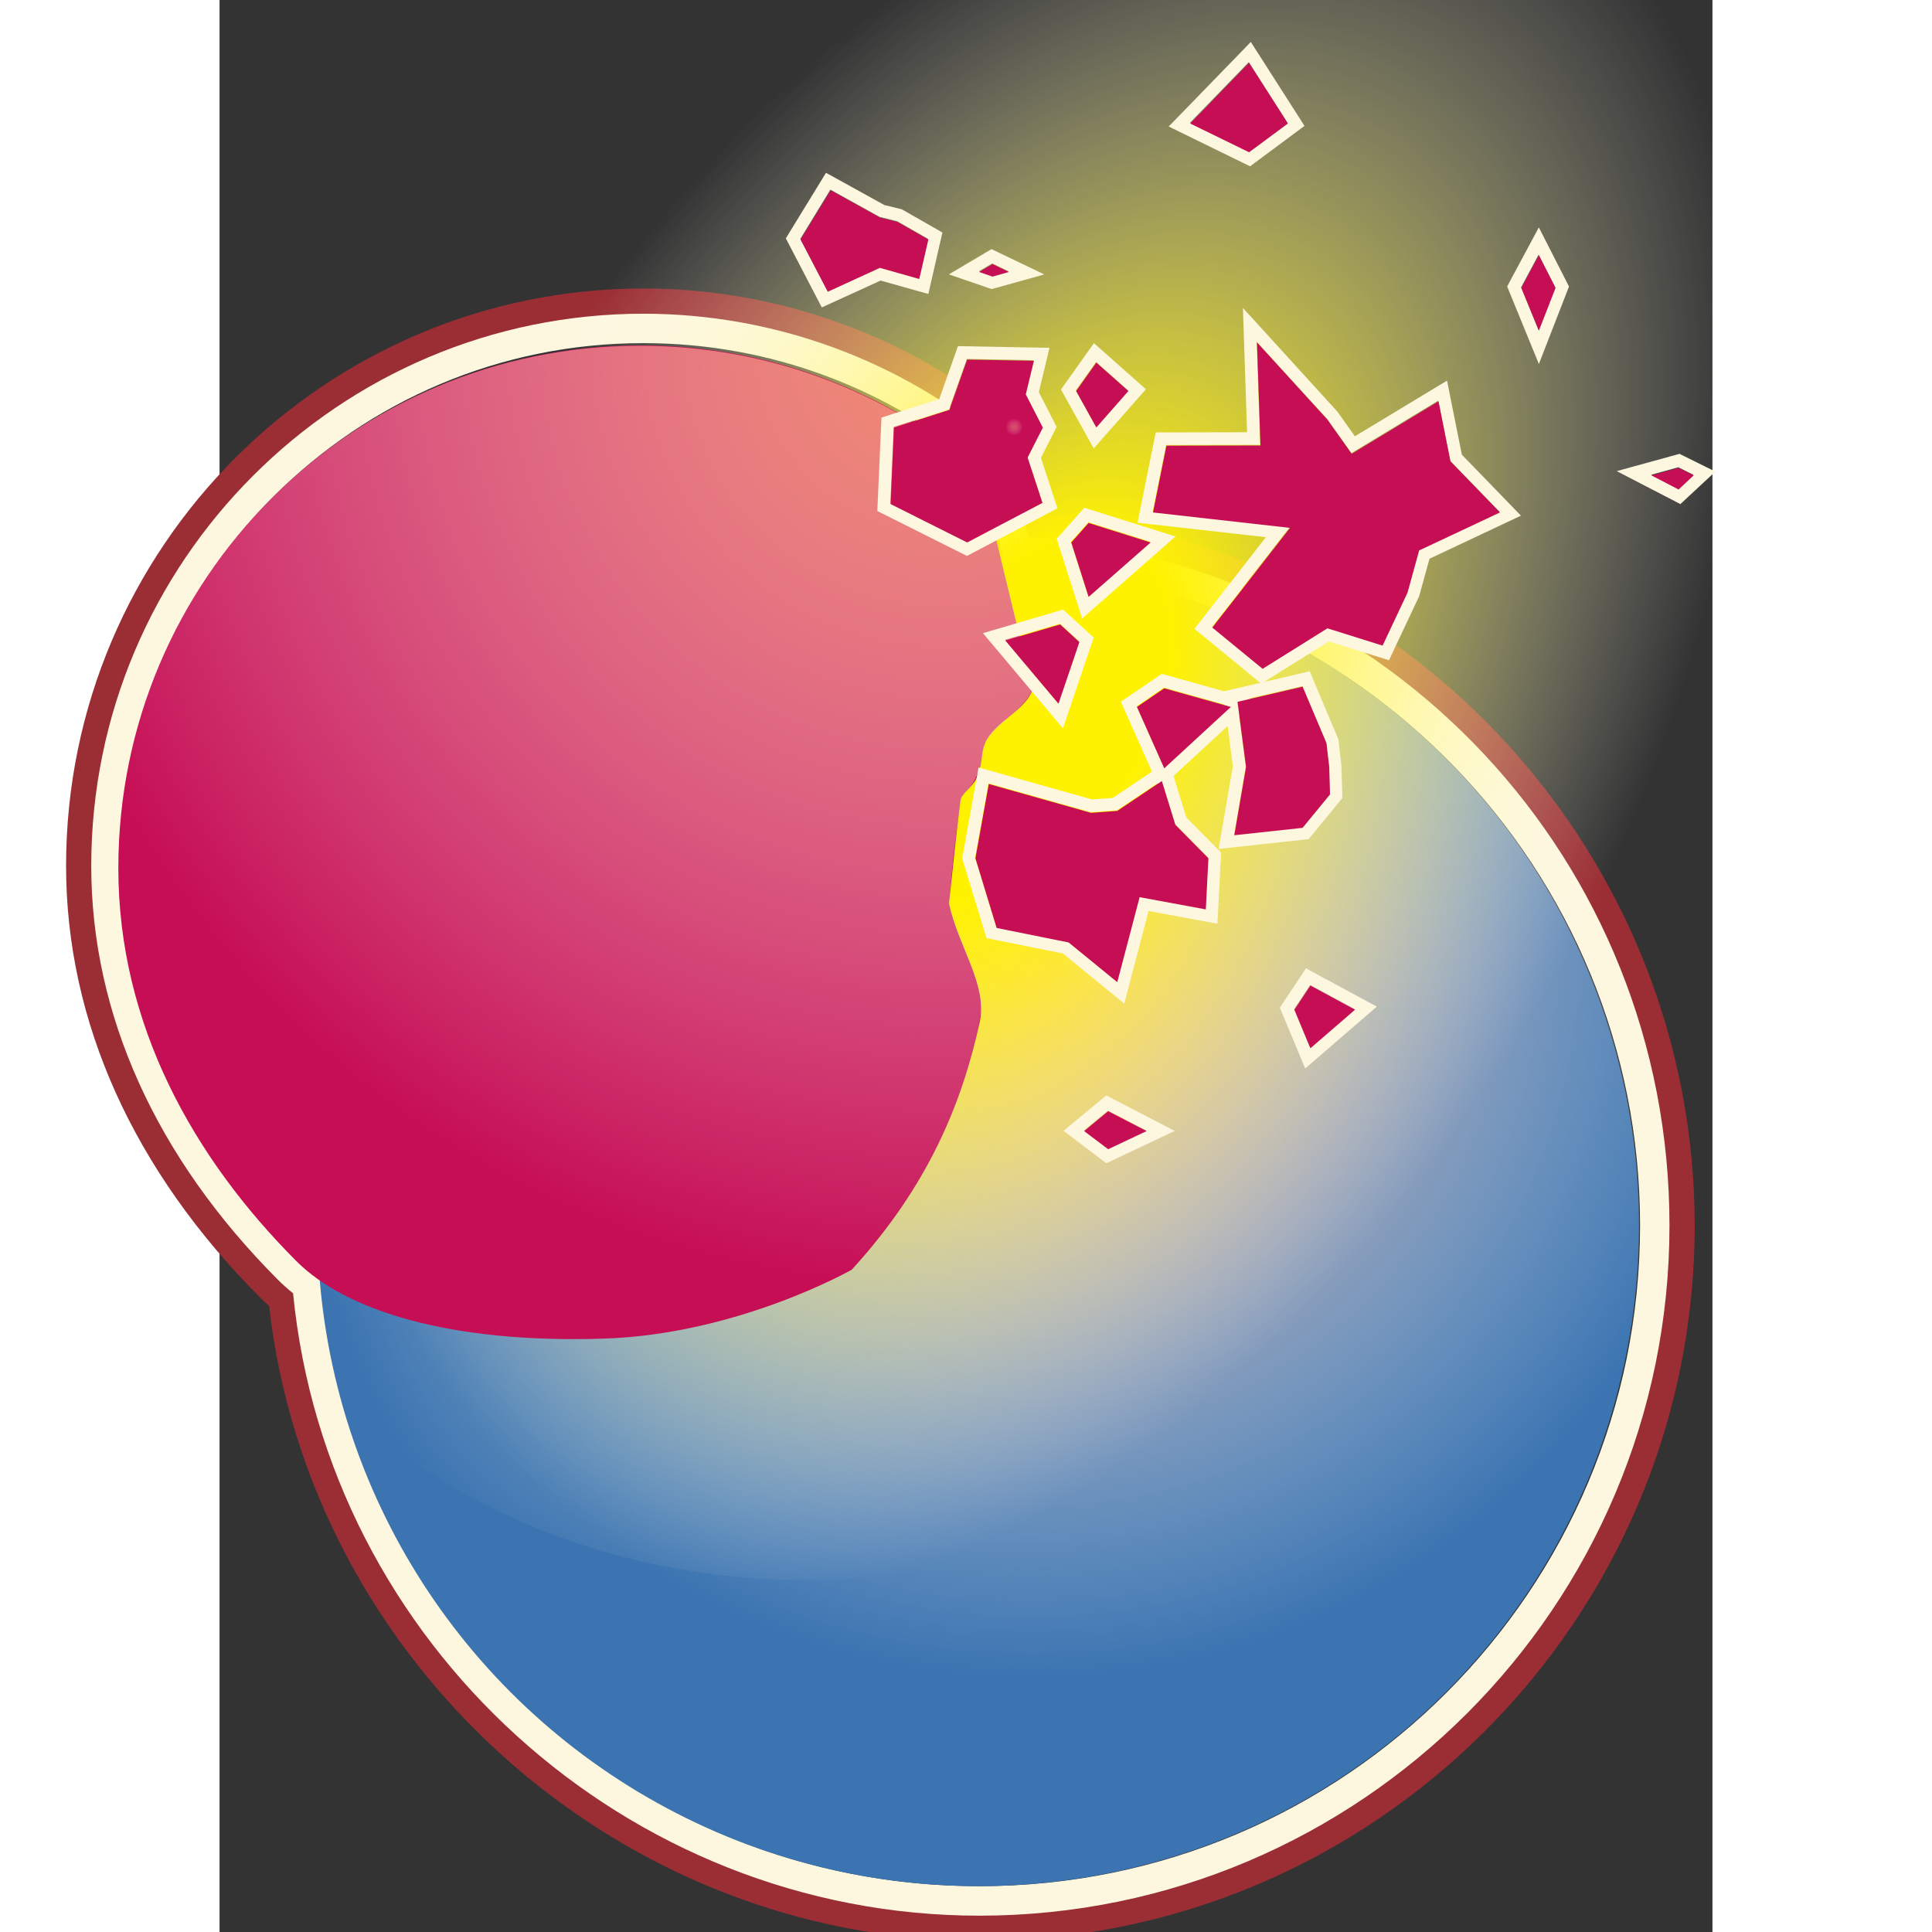 <?xml version="1.0" encoding="UTF-8" standalone="no"?>
<!-- Generator: Adobe Illustrator 15.0.0, SVG Export Plug-In . SVG Version: 6.00 Build 0)  -->
<svg
   xmlns:dc="http://purl.org/dc/elements/1.1/"
   xmlns:cc="http://creativecommons.org/ns#"
   xmlns:rdf="http://www.w3.org/1999/02/22-rdf-syntax-ns#"
   xmlns:svg="http://www.w3.org/2000/svg"
   xmlns="http://www.w3.org/2000/svg"
   xmlns:xlink="http://www.w3.org/1999/xlink"
   xmlns:sodipodi="http://sodipodi.sourceforge.net/DTD/sodipodi-0.dtd"
   xmlns:inkscape="http://www.inkscape.org/namespaces/inkscape"
   version="1.0"
   id="Layer_1"
   x="0px"
   y="0px"
   width="48"
   height="48"
   viewBox="0 0 612 792"
   enable-background="new 0 0 612 792"
   xml:space="preserve"
   sodipodi:version="0.32"
   inkscape:version="0.46"
   sodipodi:docname="collision.svg"
   inkscape:output_extension="org.inkscape.output.svg.inkscape"><rect x="0" y="0" width="612" height="792" fill="#333333" stroke="none"/><defs
   id="defs8599"><inkscape:perspective
   sodipodi:type="inkscape:persp3d"
   inkscape:vp_x="0 : 396 : 1"
   inkscape:vp_y="0 : 1000 : 0"
   inkscape:vp_z="612 : 396 : 1"
   inkscape:persp3d-origin="306 : 264 : 1"
   id="perspective8603" />
	
	
<radialGradient
   inkscape:collect="always"
   xlink:href="#SVGID_1_"
   id="radialGradient8697"
   gradientUnits="userSpaceOnUse"
   cx="334.965"
   cy="402.084"
   r="17.147" /><radialGradient
   inkscape:collect="always"
   xlink:href="#SVGID_2_"
   id="radialGradient8699"
   gradientUnits="userSpaceOnUse"
   gradientTransform="matrix(0.521,-0.853,0.512,0.313,-42.664,558.13)"
   cx="334.825"
   cy="396.366"
   r="23.366" /><radialGradient
   inkscape:collect="always"
   xlink:href="#SVGID_3_"
   id="radialGradient8701"
   gradientUnits="userSpaceOnUse"
   cx="332.941"
   cy="387.478"
   r="22.413" /><radialGradient
   inkscape:collect="always"
   xlink:href="#SVGID_4_"
   id="radialGradient8703"
   gradientUnits="userSpaceOnUse"
   cx="334.576"
   cy="389.436"
   r="0.697" />
		
		
		
		<radialGradient
   id="SVGID_1_"
   cx="334.965"
   cy="402.084"
   r="17.147"
   gradientUnits="userSpaceOnUse">
			<stop
   offset="0"
   style="stop-color:#F9A57D"
   id="stop8433" />
			<stop
   offset="1"
   style="stop-color:#FFFFFF;stop-opacity:0"
   id="stop8435" />
		</radialGradient>
		
		
			<radialGradient
   id="SVGID_2_"
   cx="334.825"
   cy="396.366"
   r="23.366"
   gradientTransform="matrix(0.521,-0.853,0.512,0.313,-42.664,558.13)"
   gradientUnits="userSpaceOnUse">
			<stop
   offset="0.203"
   style="stop-color:#FFF200"
   id="stop8440" />
			<stop
   offset="1"
   style="stop-color:#FFFFFF;stop-opacity:0"
   id="stop8442" />
		</radialGradient>
		
		
		<radialGradient
   id="SVGID_3_"
   cx="332.941"
   cy="387.478"
   r="22.413"
   gradientUnits="userSpaceOnUse">
			<stop
   offset="0.08"
   style="stop-color:#F9A57D;stop-opacity:0.8"
   id="stop8449" />
			<stop
   offset="1"
   style="stop-color:#FFFFFF;stop-opacity:0"
   id="stop8451" />
		</radialGradient>
		
		
		
		
		
		
		
		
		
		
		
		
		
		
		
		
		
		
		
	<radialGradient
   inkscape:collect="always"
   xlink:href="#SVGID_3_"
   id="radialGradient8787"
   gradientUnits="userSpaceOnUse"
   cx="332.941"
   cy="387.478"
   r="22.413"
   gradientTransform="matrix(17.226,0,0,17.226,-5437.682,-6533.45)" /><radialGradient
   inkscape:collect="always"
   xlink:href="#SVGID_2_"
   id="radialGradient8791"
   gradientUnits="userSpaceOnUse"
   gradientTransform="matrix(8.98,-14.7,8.82,5.388,-6172.604,3080.73)"
   cx="334.825"
   cy="396.366"
   r="23.366" /><radialGradient
   inkscape:collect="always"
   xlink:href="#SVGID_1_"
   id="radialGradient8794"
   gradientUnits="userSpaceOnUse"
   cx="334.965"
   cy="402.084"
   r="17.147"
   gradientTransform="matrix(17.226,0,0,17.226,-5437.682,-6533.45)" /><radialGradient
   inkscape:collect="always"
   xlink:href="#SVGID_4_"
   id="radialGradient8801"
   gradientUnits="userSpaceOnUse"
   cx="334.576"
   cy="389.436"
   r="0.697" /></defs><sodipodi:namedview
   inkscape:window-height="1538"
   inkscape:window-width="2560"
   inkscape:pageshadow="2"
   inkscape:pageopacity="0.0"
   guidetolerance="10.0"
   gridtolerance="10.0"
   objecttolerance="10.0"
   borderopacity="1.0"
   bordercolor="#666666"
   pagecolor="#ffffff"
   id="base"
   showgrid="false"
   inkscape:zoom="6.5996633"
   inkscape:cx="16.28825"
   inkscape:cy="5.6770565"
   inkscape:window-x="0"
   inkscape:window-y="24"
   inkscape:current-layer="Layer_1" />
<g
   id="g8422"
   transform="matrix(17.226,0,0,17.226,-5437.682,-6533.45)">
			<path
   d="M 325.754,386.844 C 328.84,386.844 331.833,387.942 334.184,389.936 L 334.332,390.061 L 334.846,392.174 C 343.421,392.74 350.073,399.801 350.073,408.442 C 350.073,417.443 342.751,424.766 333.751,424.766 C 325.386,424.766 318.307,418.304 317.515,410.003 C 317.373,409.892 317.247,409.781 317.134,409.667 C 314.243,406.772 312.716,403.39 312.716,399.885 C 312.715,392.694 318.564,386.844 325.754,386.844 M 325.754,386.144 C 318.178,386.144 312.015,392.309 312.015,399.885 C 312.015,403.58 313.614,407.134 316.638,410.162 C 316.703,410.227 316.773,410.293 316.847,410.358 C 317.808,418.853 325.176,425.465 333.75,425.465 C 343.136,425.465 350.772,417.827 350.772,408.441 C 350.772,399.688 344.064,392.352 335.406,391.517 L 335.012,389.895 L 334.957,389.673 L 334.782,389.525 L 334.634,389.4 C 332.16,387.301 329.006,386.144 325.754,386.144 L 325.754,386.144 z"
   id="path8424"
   style="fill:#9a2e34" />
		</g><g
   id="g8426"
   transform="matrix(17.226,0,0,17.226,-5437.682,-6533.45)">
			<path
   d="M 325.754,387.444 C 328.818,387.444 331.627,388.553 333.795,390.392 L 334.368,392.748 C 342.763,393.075 349.472,399.968 349.472,408.44 C 349.472,417.123 342.433,424.165 333.749,424.165 C 325.483,424.165 318.722,417.782 318.087,409.681 C 317.889,409.541 317.709,409.396 317.556,409.243 C 315.111,406.793 313.314,403.614 313.314,399.885 C 313.314,393.014 318.884,387.444 325.754,387.444 M 325.754,386.744 C 318.509,386.744 312.614,392.639 312.614,399.885 C 312.614,403.416 314.152,406.823 317.061,409.738 C 317.168,409.845 317.287,409.951 317.417,410.055 C 318.233,418.387 325.347,424.867 333.749,424.867 C 342.805,424.867 350.172,417.499 350.172,408.442 C 350.172,399.773 343.517,392.685 334.925,392.079 L 334.474,390.227 L 334.42,390.006 L 334.247,389.859 C 331.88,387.851 328.863,386.744 325.754,386.744 L 325.754,386.744 z"
   id="path8428"
   style="fill:#fef7e0" />
		</g><circle
   cx="333.722"
   cy="408.44"
   r="15.724"
   id="circle8430"
   sodipodi:cx="333.72198"
   sodipodi:cy="408.44"
   sodipodi:rx="15.724"
   sodipodi:ry="15.724"
   style="fill:#3b74b1"
   transform="matrix(17.226,0,0,17.226,-5437.682,-6533.45)" /><path
   d="M 582.047,502.337 C 582.047,651.908 460.795,773.211 311.207,773.211 C 161.602,773.211 40.333,651.908 40.333,502.337 C 40.333,352.783 161.602,231.48 311.207,231.48 C 460.795,231.497 582.047,352.8 582.047,502.337 z"
   id="path8437"
   style="fill:url(#radialGradient8794)" /><path
   d="M 641.579,10.56 C 755.785,152.207 696.77,389.164 509.871,539.854 C 322.989,690.579 124.635,677.694 10.446,536.03 C -103.743,394.366 -90.531,177.684 96.368,27.011 C 283.301,-123.697 527.476,-131.07 641.579,10.56 z"
   id="path8444"
   style="fill:url(#radialGradient8791)" /><path
   d="M 333.256,282.675 C 330.465,290.891 319.32,295.18 314.635,303.001 C 311.913,307.583 313.326,310.546 310.759,318.004 C 309.191,322.518 304.11,324.981 303.714,328.202 C 302.043,341.569 300.458,356.693 299.028,370.422 C 302.956,388.406 314.91,403.668 311.62,418.93 C 304.472,452.089 290.622,486.024 259.168,520.493 C 259.168,520.493 212.831,546.917 157.709,548.743 C 93.956,550.827 51.529,537.047 31.565,517.047 C -10.552,474.896 -41.489,420.136 -41.489,355.884 C -41.489,237.543 54.406,141.579 172.781,141.579 C 225.561,141.579 273.948,160.682 311.293,192.377 L 333.256,282.675 z"
   id="path8446"
   style="fill:#c60e55" /><path
   d="M 333.462,282.003 C 330.5,290.65 318.666,296.007 313.584,305.016 C 311.121,324.533 304.609,323.121 303.869,328.305 C 301.164,347.013 299.562,361.413 299.287,370.56 C 301.164,381.051 313.825,405.012 312.482,413.09 C 306.797,447.214 293.912,481.459 258.789,520.63 C 258.789,520.63 212.469,547.055 157.347,548.863 C 93.595,550.982 51.168,537.167 31.203,517.237 C -10.931,475.034 -41.851,420.273 -41.851,356.039 C -41.851,237.681 54.062,141.751 172.402,141.751 C 225.216,141.751 273.81,160.751 311.155,192.395 L 333.462,282.003 z"
   id="path8453"
   style="fill:url(#radialGradient8787)" /><g
   id="g8455"
   transform="matrix(17.226,0,0,17.226,-5437.682,-6533.45)">
			<g
   id="g8457">
				<path
   d="M 340.349,387.412 L 342.025,389.248 L 342.602,390.061 L 344.668,388.813 L 344.953,390.244 L 346.129,391.457 L 344.208,392.361 L 343.932,393.363 L 343.337,394.625 L 342.024,394.214 L 340.482,395.178 L 339.285,394.196 L 341.134,391.823 L 337.873,391.456 L 338.193,389.868 L 340.431,389.864 L 340.349,387.412 M 340.021,386.608 L 340.048,387.422 L 340.12,389.565 L 338.191,389.569 L 337.946,389.569 L 337.898,389.809 L 337.578,391.397 L 337.514,391.718 L 337.839,391.755 L 340.568,392.062 L 339.048,394.012 L 338.868,394.243 L 339.094,394.429 L 340.291,395.411 L 340.458,395.548 L 340.641,395.434 L 342.066,394.543 L 343.247,394.912 L 343.497,394.99 L 343.608,394.754 L 344.203,393.492 L 344.214,393.469 L 344.221,393.444 L 344.461,392.575 L 346.257,391.729 L 346.637,391.55 L 346.345,391.248 L 345.231,390.099 L 344.962,388.755 L 344.879,388.336 L 344.513,388.557 L 342.685,389.661 L 342.27,389.075 L 340.571,387.21 L 340.021,386.608 L 340.021,386.608 z"
   id="path8459"
   style="fill:#fef7e0" />
			</g>
			<g
   id="g8461">
				<path
   d="M 338.084,397.85 L 338.405,398.89 L 339.192,399.688 L 339.129,400.905 L 337.554,400.614 L 337.023,402.636 L 335.866,401.691 L 334.153,401.347 L 333.647,399.688 L 333.965,397.92 L 336.398,398.606 L 337.023,398.561 L 338.084,397.85 M 338.252,397.376 L 337.917,397.601 L 336.923,398.267 L 336.43,398.303 L 334.047,397.631 L 333.73,397.542 L 333.671,397.867 L 333.353,399.635 L 333.34,399.706 L 333.361,399.775 L 333.867,401.434 L 333.92,401.605 L 334.096,401.64 L 335.736,401.969 L 336.836,402.867 L 337.197,403.162 L 337.315,402.711 L 337.776,400.958 L 339.077,401.198 L 339.414,401.261 L 339.432,400.919 L 339.495,399.702 L 339.502,399.57 L 339.409,399.475 L 338.673,398.73 L 338.374,397.759 L 338.252,397.376 L 338.252,397.376 z"
   id="path8463"
   style="fill:#fef7e0" />
			</g>
			<g
   id="g8465">
				<path
   d="M 336.807,405.705 L 337.721,406.179 L 336.807,406.611 L 336.235,406.179 L 336.807,405.705 M 336.769,405.348 L 336.616,405.474 L 336.044,405.948 L 335.752,406.19 L 336.055,406.419 L 336.627,406.851 L 336.772,406.96 L 336.936,406.883 L 337.85,406.451 L 338.398,406.192 L 337.86,405.913 L 336.946,405.439 L 336.769,405.348 L 336.769,405.348 z"
   id="path8467"
   style="fill:#fef7e0" />
			</g>
			<g
   id="g8469">
				<path
   d="M 341.619,402.716 L 342.682,403.29 L 341.619,404.208 L 341.237,403.29 L 341.619,402.716 M 341.521,402.321 L 341.37,402.55 L 340.988,403.124 L 340.899,403.258 L 340.961,403.405 L 341.343,404.323 L 341.502,404.706 L 341.816,404.435 L 342.879,403.517 L 343.208,403.233 L 342.825,403.027 L 341.762,402.453 L 341.521,402.321 L 341.521,402.321 z"
   id="path8471"
   style="fill:#fef7e0" />
			</g>
			<g
   id="g8473">
				<path
   d="M 336.341,391.706 L 337.818,392.171 L 336.341,393.468 L 335.928,392.171 L 336.341,391.706 M 336.245,391.361 L 336.116,391.507 L 335.703,391.972 L 335.59,392.099 L 335.642,392.262 L 336.055,393.559 L 336.195,393.997 L 336.54,393.694 L 338.017,392.397 L 338.416,392.045 L 337.908,391.885 L 336.431,391.42 L 336.245,391.361 L 336.245,391.361 z"
   id="path8475"
   style="fill:#fef7e0" />
			</g>
			<g
   id="g8477">
				<path
   d="M 335.664,394.121 L 336.122,394.541 L 335.624,396.01 L 334.359,394.505 L 335.664,394.121 M 335.742,393.786 L 335.579,393.833 L 334.274,394.217 L 333.834,394.346 L 334.13,394.698 L 335.395,396.203 L 335.738,396.611 L 335.909,396.106 L 336.407,394.637 L 336.47,394.452 L 336.326,394.32 L 335.868,393.9 L 335.742,393.786 L 335.742,393.786 z"
   id="path8479"
   style="fill:#fef7e0" />
			</g>
			<g
   id="g8481">
				<path
   d="M 330.204,383.792 L 331.374,384.439 L 331.793,384.543 L 332.527,384.962 L 332.312,385.9 L 331.374,385.636 L 330.134,386.203 L 329.488,384.962 L 330.204,383.792 M 330.099,383.391 L 329.949,383.636 L 329.232,384.806 L 329.143,384.951 L 329.222,385.101 L 329.868,386.342 L 329.999,386.594 L 330.259,386.476 L 331.399,385.955 L 332.232,386.189 L 332.535,386.274 L 332.605,385.967 L 332.82,385.029 L 332.87,384.812 L 332.677,384.701 L 331.943,384.282 L 331.907,384.261 L 331.867,384.251 L 331.486,384.157 L 330.351,383.529 L 330.099,383.391 L 330.099,383.391 z"
   id="path8483"
   style="fill:#fef7e0" />
			</g>
			<g
   id="g8485">
				<path
   d="M 340.16,380.758 L 341.083,382.201 L 340.16,382.886 L 338.759,382.201 L 340.16,380.758 M 340.209,380.277 L 339.945,380.549 L 338.544,381.992 L 338.255,382.289 L 338.627,382.471 L 340.028,383.156 L 340.192,383.236 L 340.338,383.127 L 341.261,382.442 L 341.486,382.275 L 341.336,382.039 L 340.413,380.596 L 340.209,380.277 L 340.209,380.277 z"
   id="path8487"
   style="fill:#fef7e0" />
			</g>
			<g
   id="g8489">
				<path
   d="M 347.057,385.337 L 347.453,386.114 L 347.057,387.132 L 346.64,386.114 L 347.057,385.337 M 347.063,384.69 L 346.792,385.195 L 346.375,385.972 L 346.309,386.097 L 346.363,386.228 L 346.78,387.246 L 347.064,387.941 L 347.336,387.241 L 347.732,386.223 L 347.781,386.098 L 347.72,385.978 L 347.324,385.201 L 347.063,384.69 L 347.063,384.69 z"
   id="path8491"
   style="fill:#fef7e0" />
			</g>
			<g
   id="g8493">
				<path
   d="M 350.381,390.398 L 350.74,390.576 L 350.381,390.91 L 349.735,390.576 L 350.381,390.398 M 350.411,390.079 L 350.301,390.109 L 349.655,390.287 L 348.917,390.49 L 349.598,390.843 L 350.244,391.177 L 350.432,391.275 L 350.586,391.131 L 350.945,390.797 L 351.263,390.501 L 350.873,390.308 L 350.514,390.13 L 350.411,390.079 L 350.411,390.079 z"
   id="path8495"
   style="fill:#fef7e0" />
			</g>
			<g
   id="g8497">
				<path
   d="M 334.848,388.649 L 335.252,389.437 L 334.848,390.233 L 334.077,389.437 L 334.848,388.649 M 334.925,388.142 L 334.633,388.439 L 333.862,389.227 L 333.658,389.436 L 333.861,389.646 L 334.632,390.442 L 334.925,390.744 L 335.115,390.369 L 335.519,389.573 L 335.588,389.437 L 335.518,389.301 L 335.114,388.513 L 334.925,388.142 L 334.925,388.142 z"
   id="path8499"
   style="fill:#fef7e0" />
			</g>
			<g
   id="g8501">
				<path
   d="M 338.142,395.641 L 339.727,396.084 L 338.142,397.545 L 337.492,396.084 L 338.142,395.641 M 338.088,395.314 L 337.973,395.393 L 337.323,395.836 L 337.116,395.977 L 337.218,396.206 L 337.868,397.667 L 338.038,398.049 L 338.346,397.766 L 339.931,396.305 L 340.327,395.94 L 339.809,395.795 L 338.224,395.352 L 338.088,395.314 L 338.088,395.314 z"
   id="path8503"
   style="fill:#fef7e0" />
			</g>
			<g
   id="g8505">
				<path
   d="M 341.434,395.603 L 342.001,396.946 L 342.067,397.514 L 342.086,398.166 L 341.434,398.961 L 339.809,399.139 L 340.087,397.514 L 339.884,395.964 L 341.434,395.603 M 341.611,395.253 L 341.365,395.311 L 339.815,395.672 L 339.55,395.734 L 339.585,396.004 L 339.782,397.509 L 339.511,399.089 L 339.444,399.482 L 339.84,399.438 L 341.465,399.26 L 341.587,399.247 L 341.664,399.152 L 342.316,398.357 L 342.387,398.27 L 342.384,398.158 L 342.365,397.506 L 342.297,396.912 L 342.292,396.87 L 342.275,396.83 L 341.708,395.487 L 341.611,395.253 L 341.611,395.253 z"
   id="path8507"
   style="fill:#fef7e0" />
			</g>
			<g
   id="g8509">
				<path
   d="M 333.451,387.82 L 335.039,387.85 L 334.656,389.438 L 335.243,391.23 L 333.451,392.172 L 331.629,391.259 L 331.71,389.438 L 333.027,389.015 L 333.451,387.82 M 333.24,387.516 L 333.168,387.72 L 332.794,388.775 L 331.618,389.152 L 331.42,389.216 L 331.41,389.424 L 331.329,391.245 L 331.32,391.439 L 331.494,391.526 L 333.316,392.439 L 333.454,392.508 L 333.591,392.436 L 335.383,391.494 L 335.608,391.376 L 335.529,391.135 L 334.968,389.424 L 335.331,387.919 L 335.418,387.556 L 335.045,387.549 L 333.457,387.519 L 333.24,387.516 L 333.24,387.516 z"
   id="path8511"
   style="fill:#fef7e0" />
			</g>
			<g
   id="g8513">
				<path
   d="M 336.525,387.892 L 337.288,388.569 L 336.525,389.435 L 336.044,388.569 L 336.525,387.892 M 336.475,387.445 L 336.282,387.717 L 335.801,388.394 L 335.691,388.548 L 335.784,388.714 L 336.265,389.58 L 336.471,389.951 L 336.751,389.632 L 337.515,388.766 L 337.712,388.542 L 337.488,388.343 L 336.725,387.666 L 336.475,387.445 L 336.475,387.445 z"
   id="path8515"
   style="fill:#fef7e0" />
			</g>
			<g
   id="g8517">
				<path
   d="M 334.053,385.547 L 334.445,385.735 L 334.053,385.844 L 333.736,385.735 L 334.053,385.547 M 334.038,385.207 L 333.9,385.289 L 333.583,385.477 L 333.023,385.808 L 333.637,386.019 L 333.954,386.128 L 334.042,386.158 L 334.133,386.133 L 334.525,386.024 L 335.294,385.809 L 334.574,385.464 L 334.182,385.276 L 334.038,385.207 L 334.038,385.207 z"
   id="path8519"
   style="fill:#fef7e0" />
			</g>
			<g
   id="g8521">
				<path
   d="M 334.752,388.628 L 335.155,389.418 L 334.752,390.212 L 333.981,389.418 L 334.752,388.628 M 334.829,388.12 L 334.537,388.419 L 333.766,389.209 L 333.562,389.418 L 333.766,389.627 L 334.537,390.421 L 334.829,390.722 L 335.019,390.347 L 335.422,389.553 L 335.491,389.417 L 335.422,389.281 L 335.019,388.491 L 334.829,388.12 L 334.829,388.12 z"
   id="path8523"
   style="fill:#fef7e0" />
			</g>
		</g><g
   id="g8525"
   transform="matrix(17.226,0,0,17.226,-5437.682,-6533.45)">
			<polygon
   points="346.137,391.474 344.215,392.378 343.939,393.38 343.345,394.643 342.032,394.231 340.49,395.195 339.292,394.213 341.142,391.841 337.881,391.474 338.201,389.885 340.439,389.881 340.356,387.428 342.032,389.265 342.609,390.078 344.676,388.83 344.961,390.261 346.137,391.474 "
   id="polygon8527"
   style="fill:#c60e55" />
		</g><g
   id="g8529"
   transform="matrix(17.226,0,0,17.226,-5437.682,-6533.45)">
			<polygon
   points="333.655,399.703 334.161,401.362 335.874,401.707 337.031,402.652 337.563,400.629 339.138,400.92 339.2,399.703 338.413,398.906 338.092,397.865 337.031,398.576 336.407,398.622 333.973,397.936 333.655,399.703 "
   id="polygon8531"
   style="fill:#c60e55" />
		</g><g
   id="g8533"
   transform="matrix(17.226,0,0,17.226,-5437.682,-6533.45)">
			<polygon
   points="337.729,406.195 336.814,406.627 336.242,406.195 336.814,405.722 337.729,406.195 "
   id="polygon8535"
   style="fill:#c60e55" />
		</g><g
   id="g8537"
   transform="matrix(17.226,0,0,17.226,-5437.682,-6533.45)">
			<polygon
   points="341.245,403.307 341.627,404.225 342.689,403.307 341.627,402.732 341.245,403.307 "
   id="polygon8539"
   style="fill:#c60e55" />
		</g><g
   id="g8541"
   transform="matrix(17.226,0,0,17.226,-5437.682,-6533.45)">
			<polygon
   points="337.825,392.188 336.349,393.484 335.936,392.188 336.349,391.723 337.825,392.188 "
   id="polygon8543"
   style="fill:#c60e55" />
		</g><g
   id="g8545"
   transform="matrix(17.226,0,0,17.226,-5437.682,-6533.45)">
			<polygon
   points="335.632,396.026 334.367,394.521 335.672,394.138 336.13,394.558 335.632,396.026 "
   id="polygon8547"
   style="fill:#c60e55" />
		</g><g
   id="g8549"
   transform="matrix(17.226,0,0,17.226,-5437.682,-6533.45)">
			<polygon
   points="332.535,384.98 332.319,385.918 331.382,385.653 330.143,386.221 329.495,384.98 330.211,383.809 331.382,384.457 331.801,384.561 332.535,384.98 "
   id="polygon8551"
   style="fill:#c60e55" />
		</g><g
   id="g8553"
   transform="matrix(17.226,0,0,17.226,-5437.682,-6533.45)">
			<polygon
   points="338.767,382.218 340.168,382.902 341.091,382.218 340.168,380.775 338.767,382.218 "
   id="polygon8555"
   style="fill:#c60e55" />
		</g><g
   id="g8557"
   transform="matrix(17.226,0,0,17.226,-5437.682,-6533.45)">
			<polygon
   points="347.461,386.131 347.064,387.148 346.647,386.131 347.064,385.354 347.461,386.131 "
   id="polygon8559"
   style="fill:#c60e55" />
		</g><g
   id="g8561"
   transform="matrix(17.226,0,0,17.226,-5437.682,-6533.45)">
			<polygon
   points="350.748,390.592 350.389,390.928 349.743,390.592 350.389,390.414 350.748,390.592 "
   id="polygon8563"
   style="fill:#c60e55" />
		</g><g
   id="g8565"
   transform="matrix(17.226,0,0,17.226,-5437.682,-6533.45)">
			<polygon
   points="335.26,389.455 334.855,390.25 334.084,389.455 334.855,388.666 335.26,389.455 "
   id="polygon8567"
   style="fill:#c60e55" />
		</g><g
   id="g8569"
   transform="matrix(17.226,0,0,17.226,-5437.682,-6533.45)">
			<polygon
   points="339.734,396.102 338.149,397.563 337.499,396.102 338.149,395.658 339.734,396.102 "
   id="polygon8571"
   style="fill:#c60e55" />
		</g><g
   id="g8573"
   transform="matrix(17.226,0,0,17.226,-5437.682,-6533.45)">
			<polygon
   points="340.095,397.53 339.816,399.155 341.441,398.979 342.094,398.184 342.075,397.53 342.009,396.963 341.441,395.619 339.892,395.98 340.095,397.53 "
   id="polygon8575"
   style="fill:#c60e55" />
		</g><g
   id="g8577"
   transform="matrix(17.226,0,0,17.226,-5437.682,-6533.45)">
			<polygon
   points="334.664,389.454 335.251,391.246 333.459,392.188 331.638,391.275 331.717,389.454 333.035,389.031 333.459,387.837 335.047,387.865 334.664,389.454 "
   id="polygon8579"
   style="fill:#c60e55" />
		</g><g
   id="g8581"
   transform="matrix(17.226,0,0,17.226,-5437.682,-6533.45)">
			<polygon
   points="337.296,388.584 336.533,389.451 336.052,388.584 336.533,387.908 337.296,388.584 "
   id="polygon8583"
   style="fill:#c60e55" />
		</g><g
   id="g8585"
   transform="matrix(17.226,0,0,17.226,-5437.682,-6533.45)">
			<polygon
   points="334.451,385.751 334.062,385.861 333.744,385.751 334.062,385.563 334.451,385.751 "
   id="polygon8587"
   style="fill:#c60e55" />
		</g><g
   id="g8589"
   transform="matrix(17.226,0,0,17.226,-5437.682,-6533.45)">
			<radialGradient
   id="SVGID_4_"
   cx="334.576"
   cy="389.436"
   r="0.697"
   gradientUnits="userSpaceOnUse">
				<stop
   offset="0"
   style="stop-color:#F9A57D;stop-opacity:0.43"
   id="stop8592" />
				<stop
   offset="0.294"
   style="stop-color:#FFFFFF;stop-opacity:0"
   id="stop8594" />
			</radialGradient>
			<polygon
   points="335.163,389.434 334.76,390.229 333.988,389.434 334.76,388.645 335.163,389.434 "
   id="polygon8596"
   style="fill:url(#radialGradient8801)" />
		</g>

</svg>